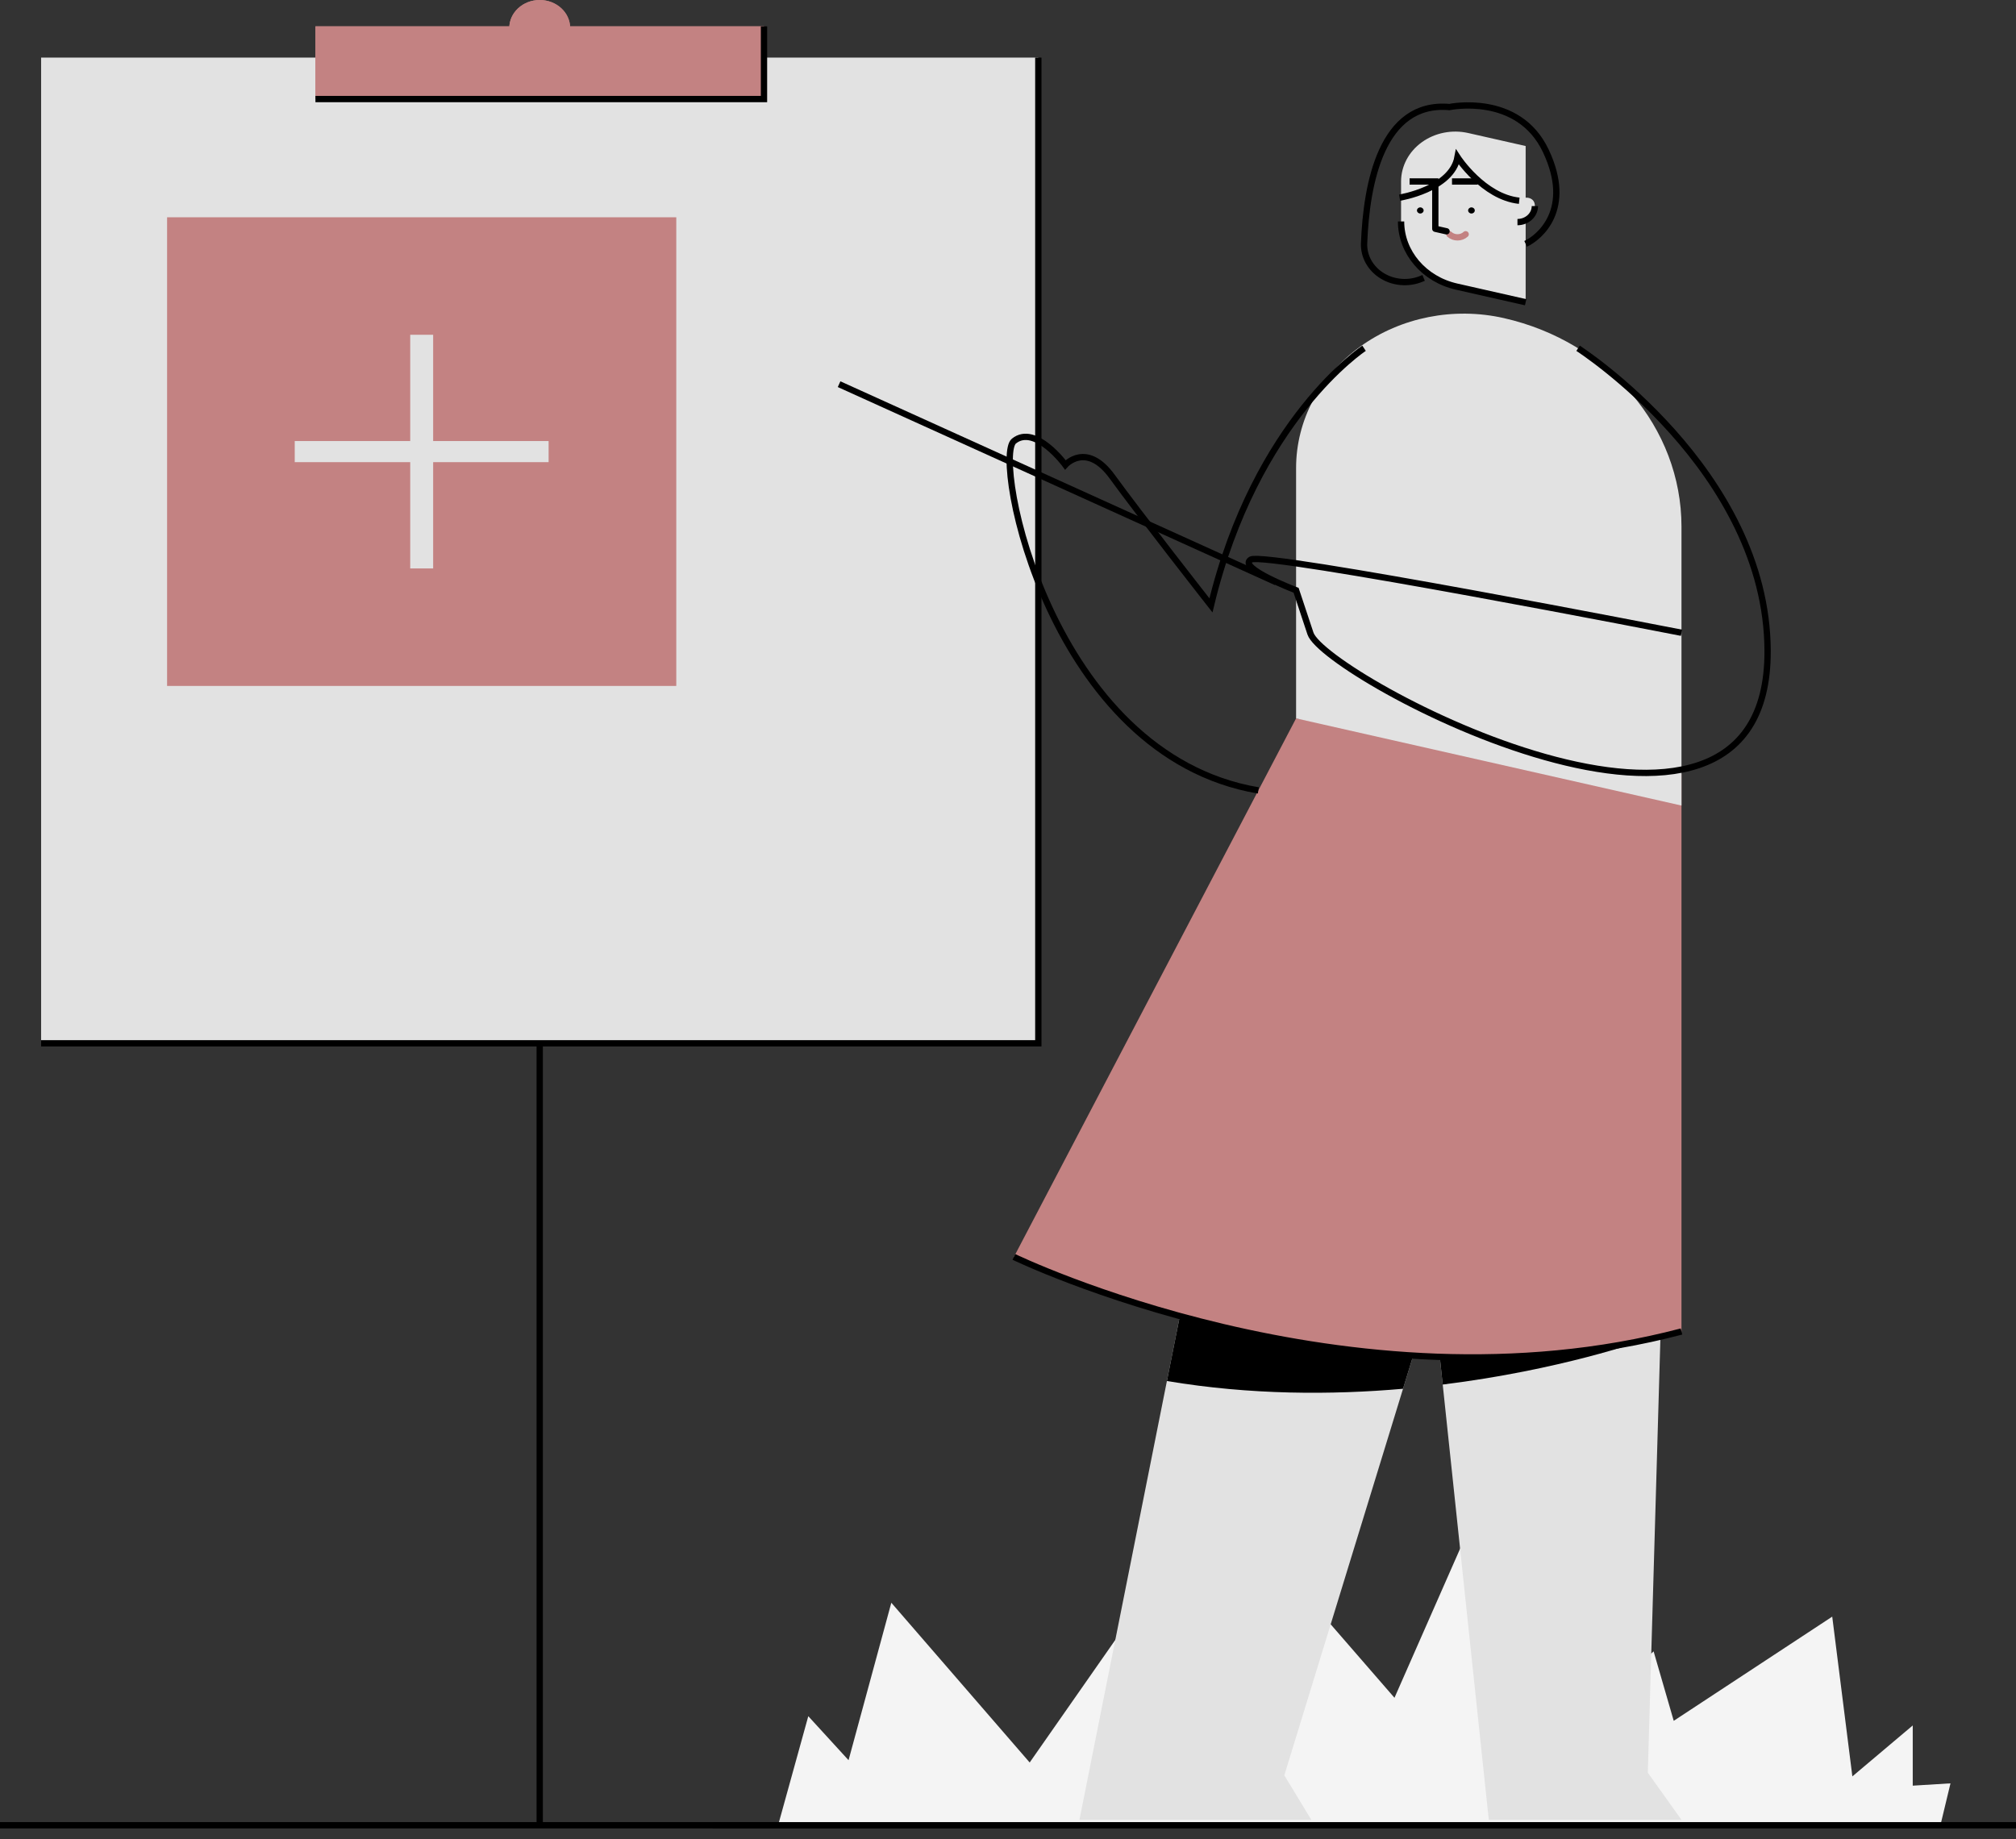 <svg width="160" height="146" viewBox="0 0 160 146" fill="none" xmlns="http://www.w3.org/2000/svg">
<rect x="0" y="0" width="160" height="146" fill="#333333" stroke="none"/>
<rect x="3.263" y="4.572" width="79.143" height="78.248" fill="#E2E2E2"/>
<path d="M82.406 4.572V82.82H3.263" stroke="black" stroke-width="0.5"/>
<rect x="25.035" y="2.092" width="35.599" height="5.771" fill="#C38282"/>
<path d="M42.835 4.447C44.169 4.447 45.25 3.451 45.25 2.223C45.25 0.995 44.169 0 42.835 0C41.501 0 40.42 0.995 40.42 2.223C40.42 3.451 41.501 4.447 42.835 4.447Z" fill="#C38282"/>
<rect x="25.035" y="2.092" width="35.599" height="5.771" fill="#C38282"/>
<path d="M60.634 2.092V7.863H25.035" stroke="black" stroke-width="0.5"/>
<path d="M42.835 4.447C44.169 4.447 45.25 3.451 45.25 2.223C45.25 0.995 44.169 0 42.835 0C41.501 0 40.42 0.995 40.42 2.223C40.42 3.451 41.501 4.447 42.835 4.447Z" fill="#C38282"/>
<path d="M42.835 82.82V144.893" stroke="black" stroke-width="0.5"/>
<path d="M0 144.893H85.67" stroke="black" stroke-width="0.5"/>
<path d="M151.805 141.75V136.97L147.013 141.014L145.415 128.332L132.836 136.603L131.239 131.089L126.846 135.132V128.515L121.455 134.397L116.663 121.163L110.673 134.774L101.888 124.655L95.299 138.441V131.824L91.505 138.257L88.909 129.618L81.721 139.911L70.74 127.229L67.345 139.728L64.15 136.235L61.754 144.893H154.001L154.8 141.566L151.805 141.75V141.75Z" fill="#F4F4F4"/>
<path d="M56.554 144.893H160" stroke="black" stroke-width="0.5"/>
<path d="M127.821 56.605L105.08 55.229L99.191 76.612L85.67 144.464H104.074L101.93 140.928L127.821 56.605V56.605Z" fill="#E2E2E2"/>
<path d="M130.779 140.72L131.898 102.11L114.003 105.199L118.158 144.464H133.451L130.779 140.72V140.72Z" fill="#E2E2E2"/>
<path d="M125.294 103.25L114.003 105.199L114.501 109.909C123.897 108.742 130.368 106.419 130.368 106.419L125.294 103.25Z" fill="black"/>
<path d="M102.864 89.241C102.864 89.241 100.017 90.049 96.25 91.368L92.612 109.628C99.245 110.742 105.704 110.738 111.352 110.243L115.397 97.068L102.864 89.241Z" fill="black"/>
<path d="M102.864 57.026L80.469 99.777C80.469 99.777 107.03 112.646 133.451 105.697V61.426L102.864 57.026Z" fill="#C38282"/>
<path d="M111.196 14.407V17.578C111.196 20.03 113.015 22.166 115.602 22.751L121.084 23.992V11.592L116.526 10.56C115.242 10.27 113.885 10.539 112.844 11.29C111.804 12.04 111.196 13.19 111.196 14.407L111.196 14.407Z" fill="#E2E2E2"/>
<path d="M111.196 17.578C111.196 20.03 113.015 22.166 115.602 22.751L121.084 23.992" stroke="black" stroke-width="0.5"/>
<path d="M116.782 16.949C116.928 16.949 117.046 16.84 117.046 16.705C117.046 16.571 116.928 16.462 116.782 16.462C116.636 16.462 116.518 16.571 116.518 16.705C116.518 16.84 116.636 16.949 116.782 16.949Z" fill="black"/>
<path d="M112.721 16.949C112.867 16.949 112.986 16.84 112.986 16.705C112.986 16.571 112.867 16.462 112.721 16.462C112.575 16.462 112.457 16.571 112.457 16.705C112.457 16.84 112.575 16.949 112.721 16.949Z" fill="black"/>
<path d="M113.913 18.157V14.406H111.872" stroke="black" stroke-width="0.5"/>
<path d="M117.28 14.407H115.239" stroke="black" stroke-width="0.5"/>
<path d="M120.433 16.328V17.631C120.8 17.631 121.151 17.497 121.41 17.258C121.669 17.02 121.815 16.696 121.815 16.359C121.815 16.32 121.813 16.281 121.809 16.243C121.732 15.453 120.433 15.535 120.433 16.328Z" fill="#E2E2E2"/>
<path d="M120.433 17.631C120.8 17.631 121.151 17.497 121.41 17.258C121.669 17.02 121.815 16.696 121.815 16.359" stroke="black" stroke-width="0.5"/>
<path d="M115.029 18.596C115.386 18.924 115.965 18.924 116.323 18.596" stroke="#C38282" stroke-width="0.5" stroke-linecap="round" stroke-linejoin="round"/>
<path d="M113.913 18.16L114.805 18.362" stroke="black" stroke-width="0.5" stroke-linecap="round"/>
<path d="M112.986 22.06L112.829 22.125C111.812 22.552 110.628 22.465 109.698 21.895C108.768 21.324 108.224 20.352 108.261 19.323C108.44 14.592 109.649 8.028 115.029 8.498C115.029 8.498 120.494 7.345 122.684 11.978C124.874 16.611 122.188 18.842 121.084 19.357" stroke="black" stroke-width="0.5"/>
<path d="M111.08 15.69C111.08 15.69 115.207 15.024 115.676 12.479C115.676 12.479 117.72 15.631 120.573 15.935" stroke="black" stroke-width="0.5"/>
<path d="M102.864 37.15V57.026L133.451 63.947V41.81C133.451 33.96 127.63 27.125 119.35 25.251H119.35C115.379 24.353 111.18 25.185 107.962 27.507C104.744 29.83 102.864 33.385 102.864 37.15L102.864 37.15Z" fill="#E2E2E2"/>
<path d="M80.469 99.777C80.469 99.777 107.03 112.646 133.451 105.697" stroke="black" stroke-width="0.5"/>
<path d="M125.243 27.646C125.243 27.646 140.23 37.293 140.286 51.66C140.368 72.538 105.144 53.72 104.004 50.288L102.864 46.856C102.864 46.856 98.159 45.072 99.277 44.419C100.396 43.767 133.452 50.23 133.452 50.23" stroke="black" stroke-width="0.5"/>
<path d="M108.259 27.646C108.259 27.646 99.65 33.299 96.108 48.057C96.108 48.057 90.33 40.687 88.279 37.851C86.229 35.015 84.551 36.903 84.551 36.903C84.551 36.903 82.165 33.643 80.469 35.015C78.773 36.388 83.31 59.931 99.868 62.746" stroke="black" stroke-width="0.5"/>
<path d="M101.278 46.215L66.594 30.497" stroke="black" stroke-width="0.5"/>
<rect x="13.261" y="17.248" width="40.412" height="37.203" fill="#C38282"/>
<rect x="32.557" y="26.575" width="1.82" height="18.549" fill="#E2E2E2"/>
<path d="M43.541 35.011V36.687H23.392V35.011H43.541Z" fill="#E2E2E2"/>
</svg>
